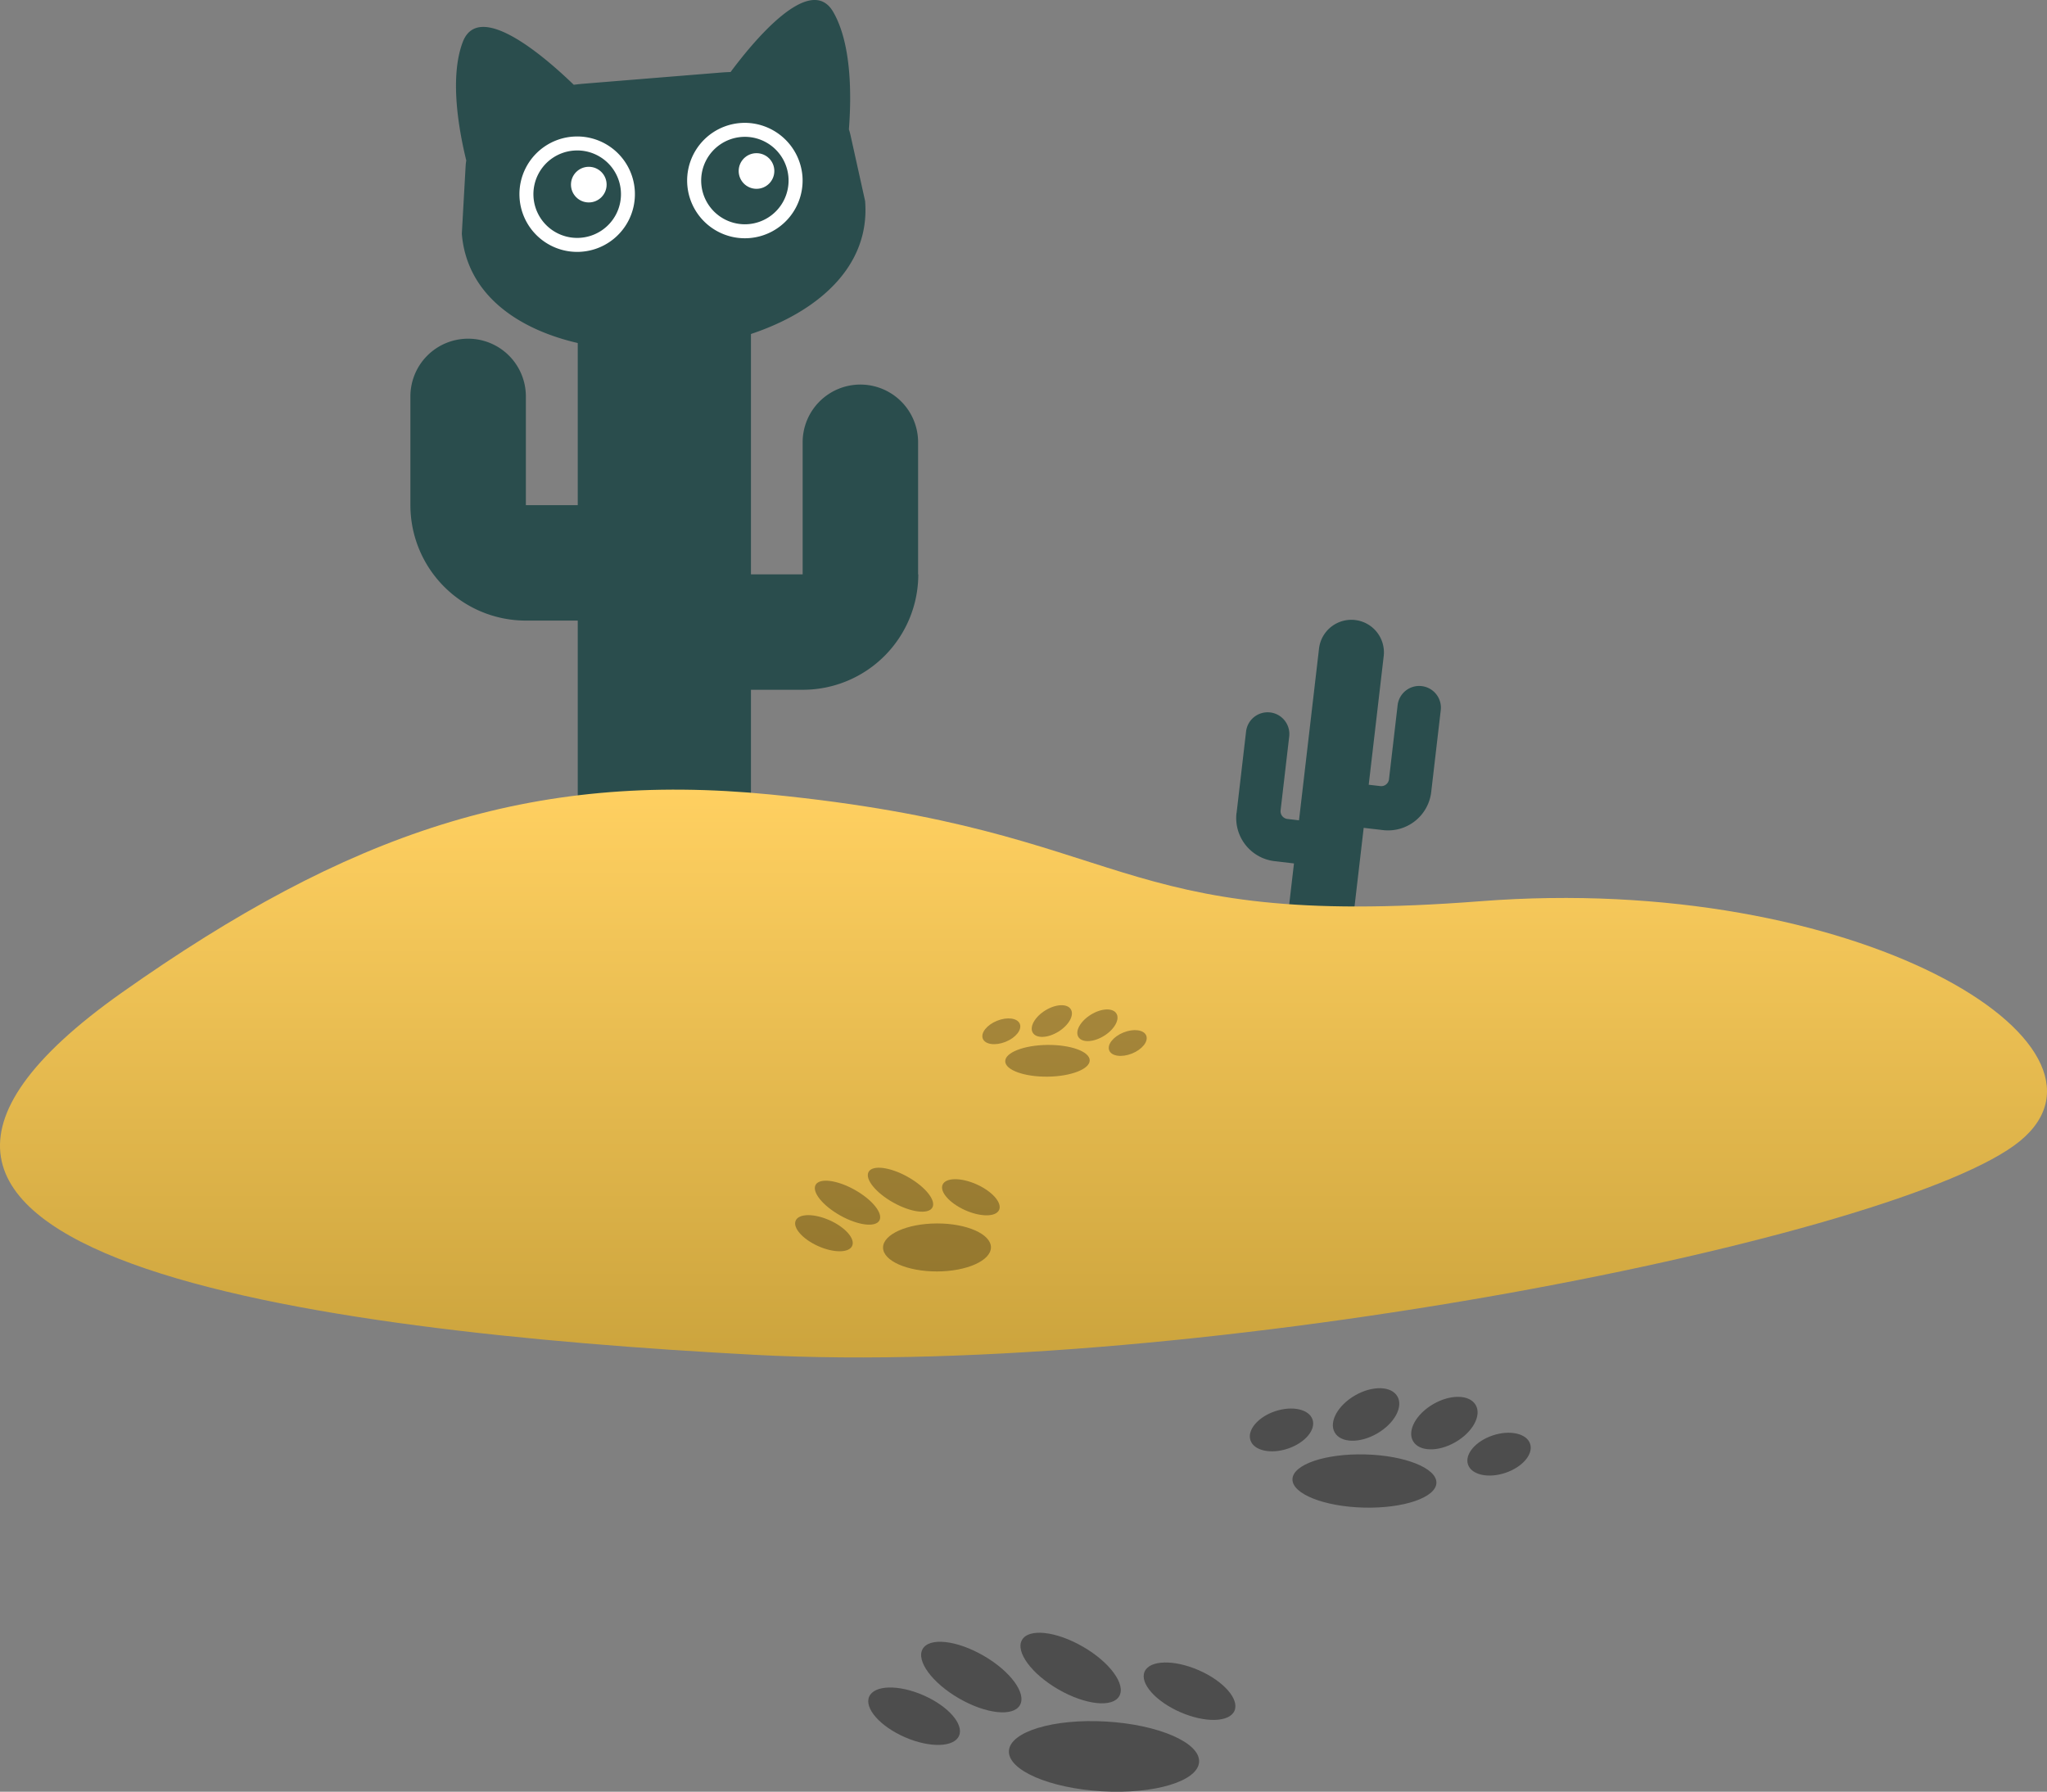 <svg xmlns="http://www.w3.org/2000/svg" xmlns:xlink="http://www.w3.org/1999/xlink" viewBox="0 0 445.891 390.367">
  <rect x="0" y="0" width="445.891" height="390.367" fill="#808080" stroke="none"/>
  <defs>
    <style>
      .a {
        fill: #2a4d4d;
      }

      .b {
        fill: url(#a);
      }

      .c {
        fill: #fff;
      }

      .d {
        opacity: 0.3;
      }

      .e {
        fill: #4d4d4d;
      }
    </style>
    <linearGradient id="a" x1="222.946" y1="172.036" x2="222.946" y2="295.747" gradientUnits="userSpaceOnUse">
      <stop offset="0" stop-color="#ffd061"/>
      <stop offset="1" stop-color="#cca43d"/>
    </linearGradient>
  </defs>
  <title>nothing-here</title>
  <g>
    <path class="a" d="M199.988,125.13V96.361a12.575,12.575,0,0,0-12.575-12.575h0A12.575,12.575,0,0,0,174.837,96.361V125.13h-11.26V65.028a18.863,18.863,0,0,0-37.727,0V110.056H114.548v-23.69a12.575,12.575,0,0,0-12.575-12.575h0A12.575,12.575,0,0,0,89.397,86.366v23.69a25.151,25.151,0,0,0,25.151,25.151H125.85v88.7h37.727V150.281h11.302A25.151,25.151,0,0,0,200.029,125.13h-.041Z"/>
    <path class="a" d="M269.359,177.137l2.07-17.769a4.729,4.729,0,0,1,5.244-4.149h0a4.728,4.728,0,0,1,4.15,5.244l-1.874,16.081a1.7,1.7,0,0,0,1.492,1.885l2.517.293,4.359-37.413a7.093,7.093,0,0,1,7.866-6.224h0a7.093,7.093,0,0,1,6.224,7.866l-3.265,28.02,2.533.295a1.7,1.7,0,0,0,1.885-1.492l1.881-16.142a4.729,4.729,0,0,1,5.244-4.15h0a4.729,4.729,0,0,1,4.149,5.244l-2.078,17.83h0a9.457,9.457,0,0,1-10.488,8.299h0l-4.221-.492L294.493,202.29l-14.09-1.642,1.46-12.533-4.221-.492h0a9.457,9.457,0,0,1-8.299-10.488h0Z"/>
    <path class="b" d="M26.599,216.223c49.192-34.739,88.968-48.292,141.274-43.122,80.135,7.921,72.751,29.587,154.595,23.248s143.067,31.204,117.571,52.218-178.954,51.747-275.577,46.611S-54.837,273.732,26.599,216.223Z"/>
    <g>
      <path class="a" d="M188.442,43.788l-3.198-14.422a11.906,11.906,0,0,0-.334-1.179c.564-7.235.631-18.596-3.41-25.582-5.027-8.689-17.539,6.6-22.359,13.087-.704.024-1.413.059-2.131.118L127.1,18.241c-.717.058-1.423.137-2.122.228-5.804-5.624-20.62-18.693-24.178-9.306-2.86,7.546-.96,18.747.765,25.797a11.93,11.93,0,0,0-.139,1.217l-.829,14.749C103.713,89.276,191.558,82.139,188.442,43.788Z"/>
      <g>
        <g>
          <path class="c" d="M125.733,32.778A9.526,9.526,0,0,1,126.494,51.8c-.262.021-.523.032-.782.032a9.526,9.526,0,0,1-.761-19.021c.262-.021.523-.032.782-.032m.001-3.047h-.001c-.341,0-.687.014-1.028.042a12.573,12.573,0,0,0,1.008,25.105c.341,0,.687-.014,1.029-.042a12.573,12.573,0,0,0-1.007-25.105Z"/>
          <circle class="c" cx="128.255" cy="40.223" r="3.883"/>
        </g>
        <g>
          <path class="c" d="M162.265,29.81a9.527,9.527,0,0,1,.761,19.022c-.262.021-.523.032-.782.032a9.527,9.527,0,0,1-.761-19.022c.262-.021.523-.032.782-.032m.001-3.047h-.001c-.341,0-.687.014-1.028.042A12.573,12.573,0,0,0,162.244,51.91c.341,0,.687-.014,1.029-.042a12.573,12.573,0,0,0,11.514-13.55,12.636,12.636,0,0,0-12.52-11.555Z"/>
          <circle class="c" cx="164.787" cy="37.255" r="3.883"/>
        </g>
      </g>
    </g>
    <g class="d">
      <g>
        <g>
          <ellipse cx="184.607" cy="262.024" rx="3.211" ry="7.957" transform="translate(-134.204 295.12) rotate(-60.76)"/>
          <ellipse cx="179.475" cy="268.679" rx="3.078" ry="6.739" transform="translate(-139.117 322.517) rotate(-65.849)"/>
        </g>
        <g>
          <ellipse cx="196.15" cy="259.199" rx="3.211" ry="7.957" transform="translate(-125.835 303.747) rotate(-60.76)"/>
          <ellipse cx="211.481" cy="260.846" rx="3.078" ry="6.739" transform="translate(-113.059 347.094) rotate(-65.849)"/>
        </g>
      </g>
      <ellipse cx="204.101" cy="271.782" rx="11.752" ry="5.229" transform="translate(-0.738 0.556) rotate(-0.156)"/>
    </g>
    <g>
      <g>
        <g>
          <ellipse class="e" cx="297.566" cy="308.169" rx="7.878" ry="4.796" transform="translate(-114.119 189.725) rotate(-29.952)"/>
          <ellipse class="e" cx="279.144" cy="311.542" rx="7.13" ry="4.303" transform="translate(-84.134 104.156) rotate(-18.419)"/>
        </g>
        <g>
          <ellipse class="e" cx="314.626" cy="310.05" rx="7.878" ry="4.796" transform="translate(-112.78 198.493) rotate(-29.952)"/>
          <ellipse class="e" cx="326.446" cy="316.757" rx="7.13" ry="4.303" transform="matrix(0.949, -0.316, 0.316, 0.949, -83.359, 119.369)"/>
        </g>
      </g>
      <ellipse class="e" cx="297.214" cy="322.671" rx="5.796" ry="15.683" transform="translate(-32.913 611.581) rotate(-88.543)"/>
    </g>
    <g>
      <g>
        <g>
          <ellipse class="e" cx="211.573" cy="365.379" rx="5.367" ry="12.234" transform="translate(-210.641 365.505) rotate(-59.944)"/>
          <ellipse class="e" cx="199.117" cy="373.912" rx="4.992" ry="10.676" transform="translate(-223.208 407.07) rotate(-66.453)"/>
        </g>
        <g>
          <ellipse class="e" cx="233.212" cy="363.414" rx="5.367" ry="12.234" transform="translate(-198.139 383.253) rotate(-59.944)"/>
          <ellipse class="e" cx="259.115" cy="368.464" rx="4.992" ry="10.676" transform="translate(-182.185 458.8) rotate(-66.453)"/>
        </g>
      </g>
      <ellipse class="e" cx="240.484" cy="382.671" rx="7.612" ry="20.747" transform="translate(-155.496 600.547) rotate(-86.674)"/>
    </g>
    <g class="d">
      <g>
        <g>
          <ellipse cx="229.116" cy="222.455" rx="4.868" ry="2.718" transform="translate(-82.783 153.903) rotate(-31.759)"/>
          <ellipse cx="218.115" cy="224.686" rx="4.342" ry="2.474" transform="translate(-67.972 97.36) rotate(-21.858)"/>
        </g>
        <g>
          <ellipse cx="239.047" cy="223.376" rx="4.868" ry="2.718" transform="translate(-81.781 159.268) rotate(-31.759)"/>
          <ellipse cx="245.651" cy="227.239" rx="4.342" ry="2.474" transform="translate(-66.943 107.795) rotate(-21.858)"/>
        </g>
      </g>
      <ellipse cx="228.166" cy="231.114" rx="9.203" ry="3.458" transform="translate(-2.655 2.652) rotate(-0.662)"/>
    </g>
  </g>
</svg>
